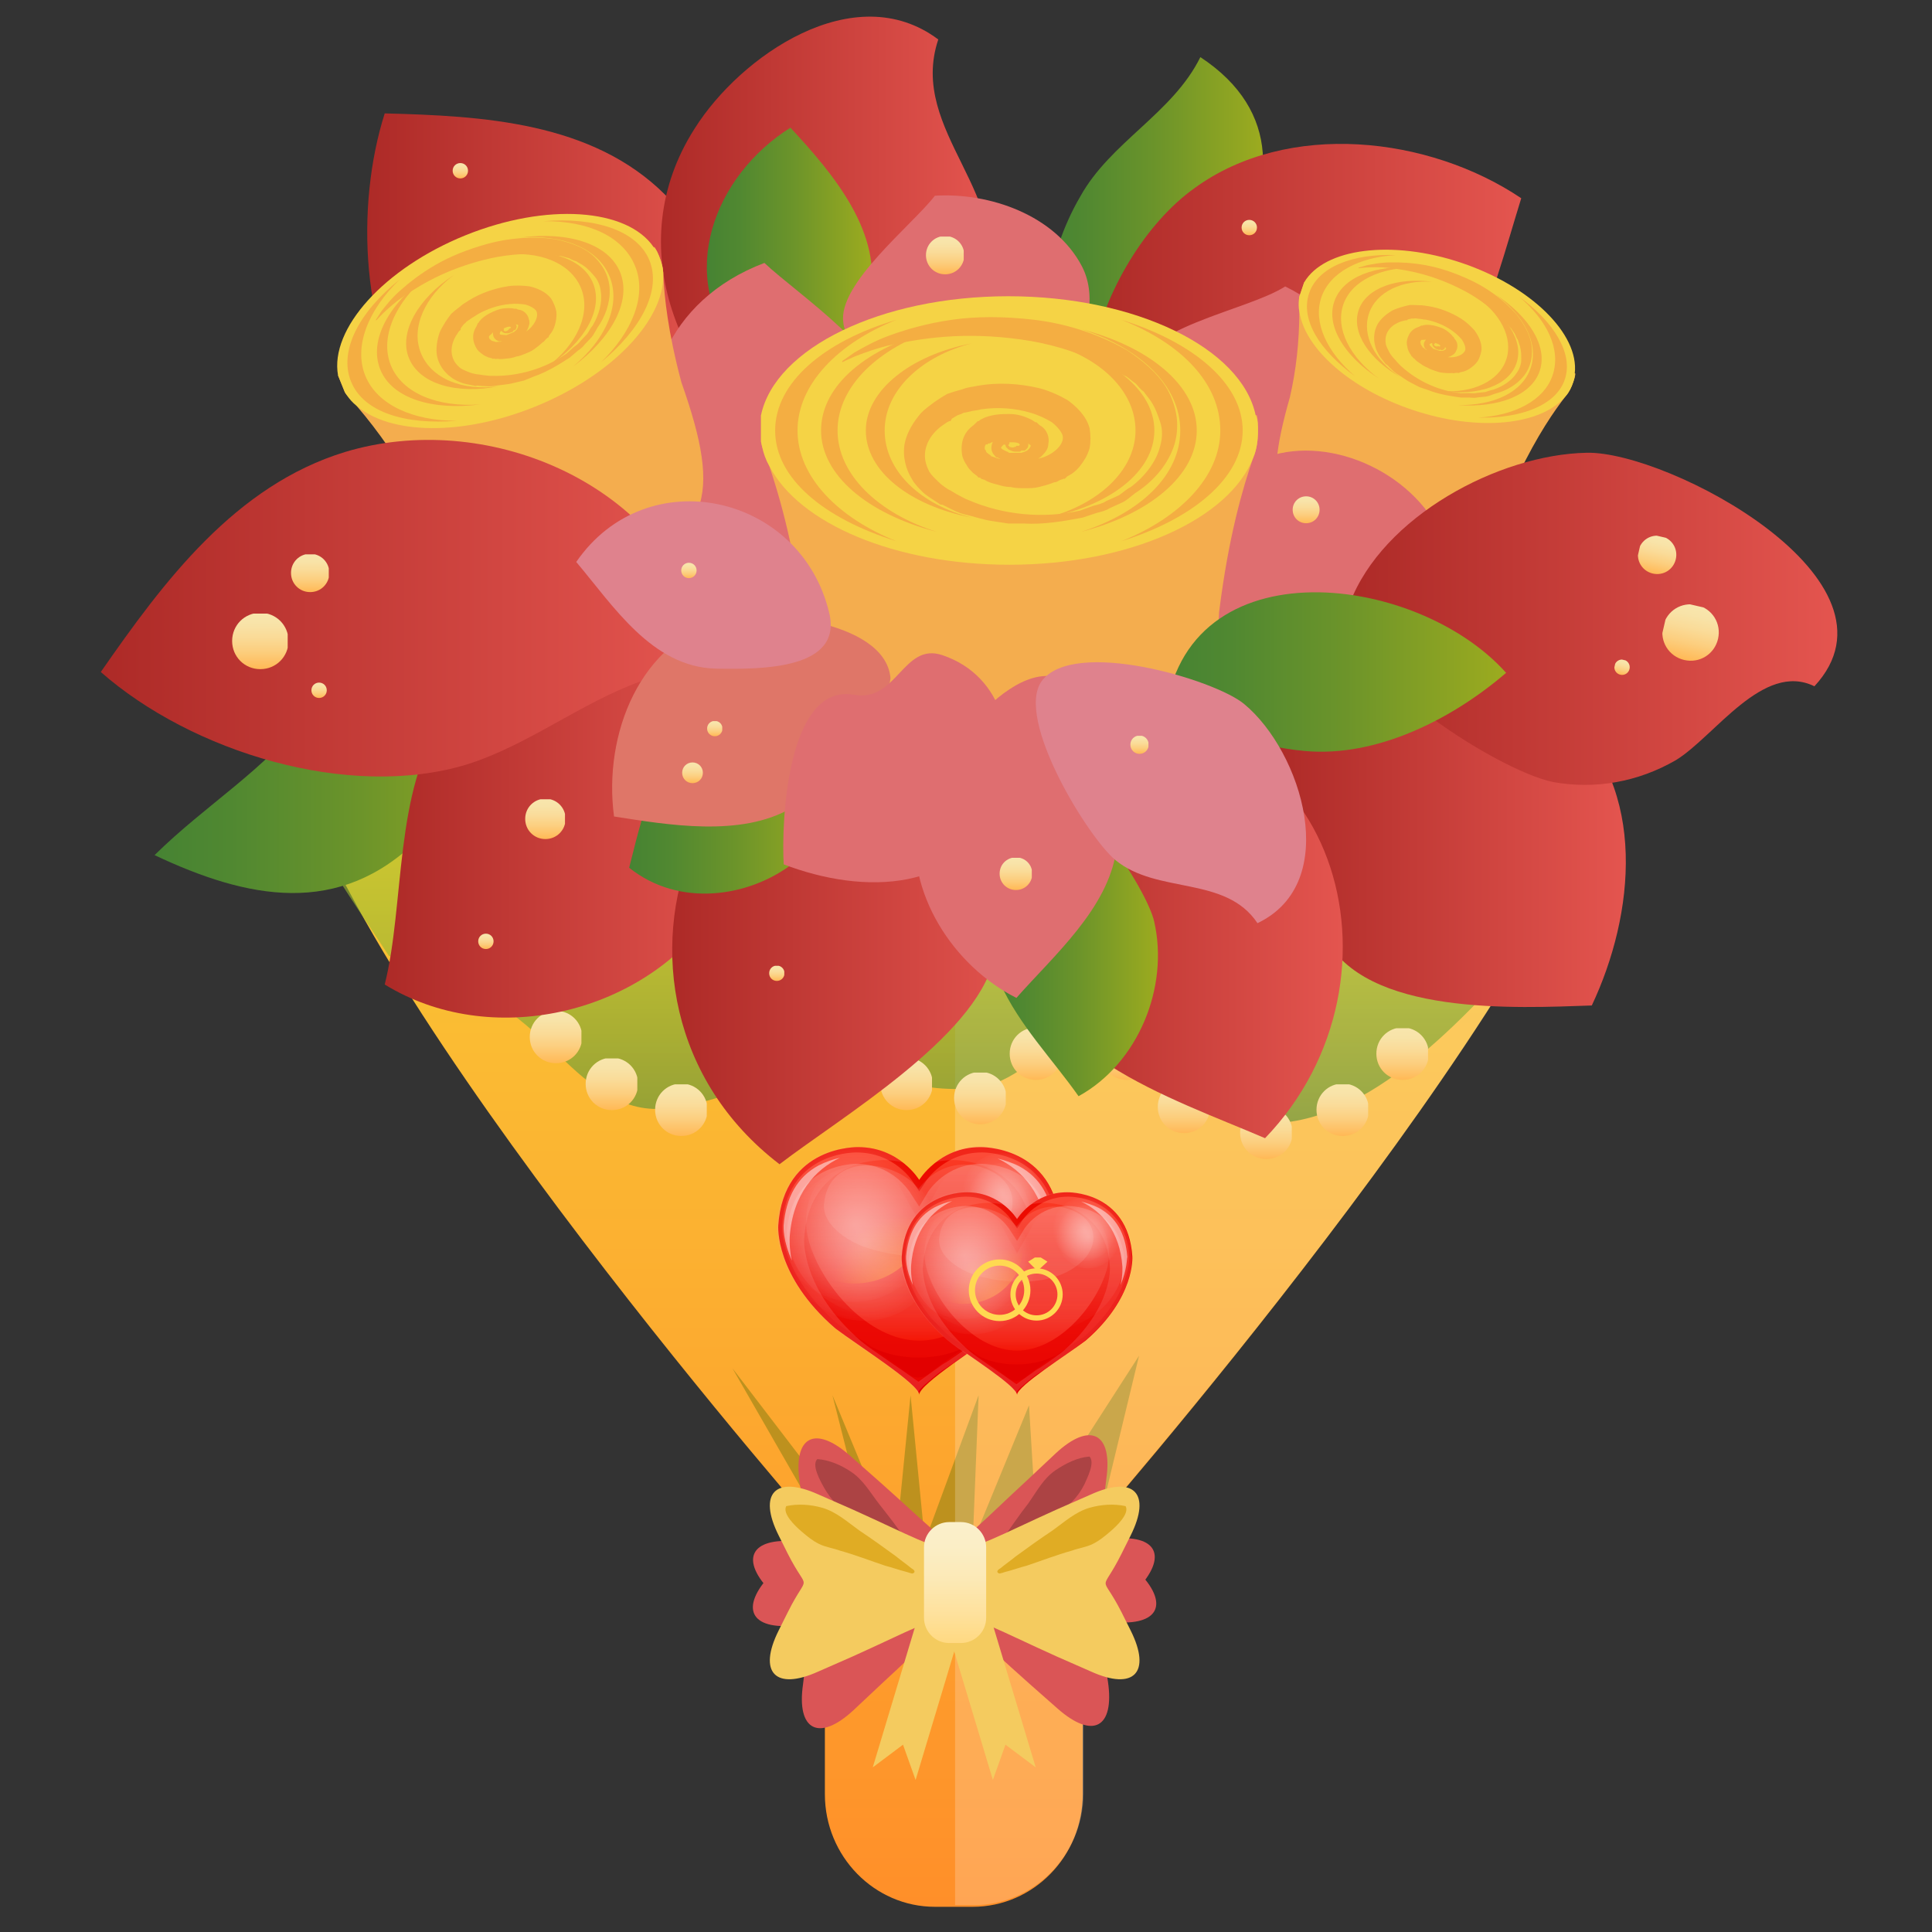 <svg xmlns="http://www.w3.org/2000/svg" xmlns:xlink="http://www.w3.org/1999/xlink" width="230" height="230" viewBox="0 0 230 230"><rect x="0" y="0" width="230" height="230" fill="#333333" stroke="none"/><symbol id="v" viewBox="-3.4 -3.4 6.7 6.7"><linearGradient id="a" gradientUnits="userSpaceOnUse" y1="-3.356" x2="0" y2="3.356"><stop offset="0" stop-color="#FFB956"/><stop offset=".028" stop-color="#FFBB5A"/><stop offset=".31" stop-color="#FCCE7E"/><stop offset=".575" stop-color="#FADB98"/><stop offset=".813" stop-color="#F8E3A8"/><stop offset="1" stop-color="#F8E6AD"/></linearGradient><path fill="url(#a)" d="M3.4 0c0-1.9-1.5-3.4-3.4-3.4S-3.4-1.9-3.4 0-1.9 3.4 0 3.4 3.4 1.9 3.4 0z"/></symbol><symbol id="t" viewBox="-21.1 -22.7 42.3 45.4"><path fill="#F4AD4E" d="M21 12.6c.1-.4.1-.9.1-1.3 0-.8-.1-1.6-.4-2.3-.9-2.6-2.1-6.7-2.9-13.1-.7-15.3-4-19.2-17.8-18.6-13.7-.6-17 3.3-17.7 18.6-.4 4.1-1.3 8.2-2.7 12.4-.2.5-.4 1.1-.6 1.6-.1.4-.2.9-.2 1.4 0 .4 0 .9.1 1.3H21z"/><path fill="#F5D345" d="M21.1 11.3c0-.8-.1-1.6-.4-2.3C18.7 3.8 10.2-.1 0-.1c-9.7 0-17.9 3.5-20.4 8.4-.3.5-.5 1.1-.6 1.6-.1.4-.2.9-.2 1.4 0 .4 0 .9.1 1.3 1.2 5.7 10.2 10.1 21 10.1s19.8-4.4 21-10.1c.2-.4.2-.9.2-1.3z"/><path fill="#F4AE42" d="M-14.2 17.2s.3.2 1 .7c.7.4 1.7 1 3.1 1.5 1.4.5 3.1 1 5.2 1.3 2.1.3 4.4.3 7 0 2.5-.3 5.3-1.1 7.9-2.6 1.2-.8 2.6-1.9 3.4-3.3.4-.7.7-1.6.8-2.4.1-.9 0-1.8-.3-2.6-.6-1.6-1.8-2.9-3.2-3.8-.4-.3-.7-.6-1.1-.8l-1.1-.5c-.3-.2-.7-.3-1.1-.4l-1.2-.4c-1.6-.3-3.3-.6-5-.5H-.1l-1.3.2c-.8.1-1.6.4-2.5.6-.4.1-.8.3-1.2.5l-.6.3c-.1 0-.2 0-.3.1l-.3.2c-.3.2-.8.5-1.1.8-.3.3-.7.7-.9 1.1-.5.8-.8 1.9-.6 3 .2 1 .8 1.9 1.4 2.6.3.3.7.6 1.1.9l.3.2.3.2.5.3.3.1.3.1.7.2c.5.2.9.2 1.3.3 1.7.3 3.5.2 5.2-.2.8-.2 1.7-.6 2.4-1 .7-.5 1.6-1.3 1.9-2.4.1-.6.1-1.2 0-1.7-.2-.7-.5-1.1-.8-1.5-.3-.4-.7-.7-1.1-.9l-.1-.1-.1-.1h-.1l-.3-.1c-.2-.1-.3-.2-.5-.2-.5-.2-.9-.3-1.3-.4-.4-.1-.8-.1-1.2-.1-.4 0-.8 0-1.2.1-.4 0-.8.1-1.1.2-.4.1-.8.2-1.1.4l-.3.1-.1.1h-.1s-.2.1-.1.1l-.4.3c-.2.2-.4.4-.5.6-.2.3-.3.5-.4.8-.1.5-.1 1.1.1 1.6s.5.8.9 1.1l.2.2.1.1h.1l.1.1.4.2c.8.3 1.5.3 2.1.3.7 0 1.3-.2 1.9-.5l.3-.2h.1l.1-.1.1-.1c.1-.1.2-.1.4-.3.3-.3.5-.8.4-1.3 0-.5-.3-.8-.6-1.1-.1-.1-.3-.2-.4-.3h-.1s-.2-.1-.1-.1h-.2l-.4-.2H.2l-.4.1c-.1 0-.2.1-.4.2L-1 9c-.1 0-.1 0-.2.1-.3.3-.4.6-.3 1 .1.4.3.6.5.7l.2.1s.1.1.1 0h.1l.2.1c.2 0 .5.1.7.1.4 0 .7-.2 1-.4.1-.1.3-.4.3-.6 0-.3-.2-.4-.3-.5H1l-.1-.1H.5c-.2 0-.4.1-.6.2l-.2.2c0 .1-.1.2-.1.3 0 .2.1.2.2.3.1 0 .1.1.1.1l.1-.4s-.1-.1-.1-.2c.1 0 .1-.1.1-.1.1 0 .3-.1.4 0 .1 0 .1 0 .2.1h.2c-.1 0 0 0 0 0 .1.1.1.1 0 .2-.2.1-.4.1-.7.1-.1 0-.2 0-.3-.1l-.2-.1h-.1c-.1 0 .1 0 0 0l-.1-.1c-.2-.2-.1-.2 0-.3l.2-.1.2-.1c.1 0 .1-.1.2-.1h1l.3.1c.3.1.5.4.5.5 0 0 0 .1-.1.1l-.2.2-.1.1s.1-.1 0 0l-.1.1c-.4.1-.8.2-1.3.2s-1-.1-1.3-.3l-.4-.2c-.1 0 .1 0 0 0h-.1l-.1-.1c-.1.1-.2-.1-.2-.2v-.2l.1-.1c0-.1 0-.1.1-.2l.4-.3c.1-.1-.1.1-.1 0h.1l.3-.1c.2-.1.5-.1.7-.2.5-.1 1.1-.2 1.7-.1.6 0 1.2.2 1.6.3 1.2.4 1.9 1.3 1.7 1.9-.1.3-.4.7-.9 1.1-.5.3-1.1.6-1.8.8-1.3.4-2.8.5-4.2.3-.3-.1-.7-.1-1-.2l-.5-.1-.2-.1-.3-.1-.5-.3-.1-.2h-.1c-.1 0 .1 0 0 0l-.2-.1c-.3-.2-.6-.4-.8-.6-1-.9-1.4-2.2-.8-3.4.1-.3.4-.6.6-.8.3-.3.5-.5.8-.7l.3-.2.2-.1.5-.3c.4-.2.7-.4 1-.5 3-1.3 6.4-1.6 9.5-.9l1.1.4c.4.1.8.2 1.1.4l1.1.5c.3.2.6.5 1 .7 1.2.9 2.2 2.2 2.5 3.5.2.7.2 1.4 0 2-.2.6-.4 1.2-.8 1.8-.2.3-.4.5-.6.8-.3.2-.5.5-.7.7-.3.2-.5.4-.8.6-.3.1-.7.4-.9.5-2.4 1.3-4.9 2.1-7.2 2.5-2.4.4-4.6.5-6.6.4-2-.1-3.7-.4-5.1-.7-1.4-.3-2.4-.7-3.2-1-.7-.3-1.1-.5-1.1-.5v.1z"/><path d="M-10.6 11.3c0 3.4 3.1 6.3 7.4 7.4-5.2-1-9-4-9-7.4 0-3.5 3.8-6.4 9-7.4-4.4 1.1-7.4 4-7.4 7.4zm22.9 0c0 3.5-3.8 6.4-9 7.4 4.3-1.1 7.4-4 7.4-7.4S7.5 5 3.2 3.9c5.3 1 9.1 3.9 9.1 7.4z" fill="#F4AE42"/><path d="M-14.6 11.3c0 3.7 3.4 7 8.4 8.6-5.8-1.5-9.8-4.7-9.8-8.6 0-3.8 4-7.1 9.8-8.6-5 1.6-8.4 4.9-8.4 8.6zm30.5 0c0 3.8-4 7.1-9.8 8.6 5-1.6 8.4-4.8 8.4-8.6s-3.4-7-8.4-8.6c5.8 1.5 9.8 4.8 9.8 8.6z" fill="#F4AE42"/><path d="M-18 11.3c0 3.9 3.4 7.4 8.4 9.4-6.1-1.8-10.3-5.3-10.3-9.4s4.2-7.5 10.3-9.4c-5 2-8.4 5.5-8.4 9.4zm37.8 0c0 4-4.2 7.5-10.3 9.4 5.1-2 8.4-5.4 8.4-9.4 0-3.9-3.4-7.4-8.4-9.4 6.1 1.9 10.3 5.4 10.3 9.4z" fill="#F4AE42"/></symbol><symbol id="G" viewBox="-18.6 -16.3 37.2 32.6"><linearGradient id="b" gradientUnits="userSpaceOnUse" x1=".053" y1="-16.321" x2=".053" y2="16.229"><stop offset="0" stop-color="#E40000"/><stop offset="1" stop-color="#ED0C00"/></linearGradient><path fill="url(#b)" d="M18.6 5.9C17.9 16.5 8.1 16.2 8.1 16.2c-5.4 0-8-4.3-8-4.3s-2.6 4.3-8 4.3c0 0-9.8.3-10.5-10.3 0 0-.5-6.6 7.5-13.5C-8-9.8.1-14.9.1-16.3c0 1.4 8.1 6.5 11 8.7 8 6.9 7.5 13.5 7.5 13.5z"/><linearGradient id="c" gradientUnits="userSpaceOnUse" x1=".052" y1="-14.809" x2=".052" y2="15.445"><stop offset="0" stop-color="#E90401"/><stop offset=".245" stop-color="#EB0904"/><stop offset=".552" stop-color="#F0190E"/><stop offset=".89" stop-color="#F8321F"/><stop offset="1" stop-color="#FB3C25"/></linearGradient><path fill="url(#c)" d="M.1-14.8C-1-13.7-3.2-12.1-7-9.4c-1.5.9-2.7 1.8-3.6 2.4-7.7 6.6-7.3 12.8-7.3 12.9.6 9.3 8.8 9.6 9.7 9.6h.1c4.9 0 7.3-3.7 7.4-3.9l.8-1.2.8 1.2c.1.2 2.5 3.9 7.4 3.9h.1c.9 0 9.1-.3 9.7-9.6 0-.1.3-6.3-7.3-12.9-1-.6-2.2-1.5-3.6-2.4-3.8-2.7-6.1-4.3-7.1-5.4z"/><linearGradient id="d" gradientUnits="userSpaceOnUse" x1=".047" y1="-9.214" x2=".047" y2="14.244"><stop offset="0" stop-color="#F41707"/><stop offset=".082" stop-color="#F5291B" stop-opacity=".918"/><stop offset=".186" stop-color="#F5392C" stop-opacity=".814"/><stop offset=".315" stop-color="#F64437" stop-opacity=".685"/><stop offset=".496" stop-color="#F64A3E" stop-opacity=".503"/><stop offset="1" stop-color="#F64C40" stop-opacity="0"/></linearGradient><path fill="url(#d)" d="M.1-9.2c-6.6 0-12.8 7.1-14.5 13.1-1.3 4.6 1.1 10.3 6.5 10.4h.1c3.4 0 5-2.8 5.1-2.9l2.8-5 2.8 5c.1.1 1.7 2.8 5.1 2.8 5.4 0 7.8-5.8 6.5-10.4-1.7-5.9-7.8-13-14.4-13z"/><linearGradient id="e" gradientUnits="userSpaceOnUse" x1=".053" y1="-6.776" x2=".053" y2="14.002"><stop offset="0" stop-color="#FFF" stop-opacity="0"/><stop offset="1" stop-color="#FFF"/></linearGradient><path opacity=".2" fill="url(#e)" d="M-17.3 4.9c.6 8.8 8.3 9.1 9.1 9.1h.1c4.6 0 6.8-3.5 6.9-3.6l1.3-2 1.2 2c.1.1 2.3 3.6 6.9 3.6h.1c.9 0 8.5-.3 9.1-9.1 0 0-.4-11.7-17.5-11.7-17 0-17.2 11.7-17.2 11.7z"/><path opacity=".1" fill="#FFF" d="M-12.4 8.7c.6 7 9.5 5.9 12.4 2 2.4 3.3 6.4 4.1 9.8 2.2 3.1-1.7 3.3-5.1 1-7.5C6.6 1-1.7 1.3-6.8 3c-1.9.6-5.8 2.7-5.6 5.7.5 5 0 0 0 0z"/><path fill="#E20000" d="M5.7-10.4c-1.9-1.3-3.4-2.4-4.4-3.2-.8-.6-1.9-.6-2.6 0-1 .8-2.5 1.9-4.4 3.2-.8.6-.8.5.1.1 3.3-1.5 7.9-1.5 11.2 0 .9.4.9.4.1-.1z"/><linearGradient id="f" gradientUnits="userSpaceOnUse" x1=".054" y1="-16.321" x2=".054" y2="16.228"><stop offset="0" stop-color="#FBA3A1"/><stop offset="1" stop-color="#FF8B7F"/></linearGradient><path opacity=".2" fill="url(#f)" d="M11-7.6c-2.2-1.7-4.5-3.2-6.8-4.8-.1-.1-.2-.1-.3-.2l-.9-.6c-.8-.6-1.5-1.2-2.2-1.8-.3-.3-.9-.8-.9-1.2 0 .5-.6 1-.9 1.2-.9.9-2 1.7-3.1 2.5-2.3 1.7-4.8 3.2-7 5-8 7-7.5 13.5-7.5 13.5C-17.7 16.5-8 16.2-8 16.2h.7c.7 0 1.3-.2 1.9-.3 1.4-.4 2.5-1 3.3-1.7-.7.2-1.6.3-2.5.3 0 0-1.1 0-2.5-.3-1-.2-2.1-.6-3.2-1.3-2.3-1.4-4.4-4-4.7-8.7 0 0-.5-6.6 7.5-13.5 1.6-1.3 4.9-3.4 7.5-5.3.8.6 1.7 1.2 2.5 1.8.4.3.8.6 1.2.8 1.5 1 2.9 2 3.8 2.7 8 7 7.5 13.5 7.5 13.5-.6 10.5-10.4 10.3-10.4 10.3-.9 0-1.7-.1-2.5-.3 1.3 1 3.3 2.1 5.9 2.1 0 0 9.8.3 10.5-10.3.1-.1.6-6.7-7.5-13.6z"/><path opacity=".5" fill="#FFF" d="M16.7 1.3c.4 1.7.3 2.9.3 3-.4 5.7-3.4 8.9-6.6 10.4.8-.2 1.8-.5 2.8-1 2.8-1.5 4.3-4.1 4.6-7.9-.1-.1 0-1.9-1.1-4.5zm-33.3 0c-1.2 2.6-1.1 4.4-1.1 4.6.3 3.7 1.8 6.4 4.6 7.9 1 .5 1.9.8 2.8 1-3.2-1.5-6.2-4.7-6.6-10.4 0-.2-.1-1.4.3-3.1z"/><g opacity=".8"><radialGradient id="g" cx="-22154.602" cy="22753.951" r="34.488" gradientTransform="matrix(.272 0 0 .261 6024.322 -5940.575)" gradientUnits="userSpaceOnUse"><stop offset="0" stop-color="#FF9143"/><stop offset=".318" stop-color="#FF8D30" stop-opacity=".682"/><stop offset=".708" stop-color="#FF8A1F" stop-opacity=".292"/><stop offset="1" stop-color="#FF8919" stop-opacity="0"/></radialGradient><path fill="url(#g)" d="M1 7.3c0-5-4.2-9-9.4-9s-9.4 4-9.4 9 4.2 9 9.4 9 9.4-4 9.4-9z"/><radialGradient id="h" cx="-8.376" cy="6.11" r="10.212" gradientTransform="matrix(1 0 0 1.083 0 -.509)" gradientUnits="userSpaceOnUse"><stop offset="0" stop-color="#FFF" stop-opacity=".7"/><stop offset=".061" stop-color="#FFF" stop-opacity=".657"/><stop offset="1" stop-color="#FFF" stop-opacity="0"/></radialGradient><path opacity=".5" fill="url(#h)" d="M1.8 6.1C1.8.5-2.7-4.1-8.4-4.1-14-4.1-18.6.5-18.6 6.1S-14 16.3-8.4 16.3c5.7 0 10.2-4.5 10.2-10.2z"/><radialGradient id="i" cx="-7.083" cy="3.612" r="10.212" gradientTransform="matrix(1 0 0 1.083 0 -.3)" gradientUnits="userSpaceOnUse"><stop offset="0" stop-color="#FFF" stop-opacity=".7"/><stop offset=".061" stop-color="#FFF" stop-opacity=".657"/><stop offset="1" stop-color="#FFF" stop-opacity="0"/></radialGradient><path opacity=".6" fill="url(#i)" d="M3.1 3.6C3.1-2-1.4-6.6-7.1-6.6S-17.3-2-17.3 3.6s4.6 10.2 10.2 10.2S3.1 9.3 3.1 3.6z"/><radialGradient id="j" cx="-22083.838" cy="22766.307" r="18.389" gradientTransform="matrix(.272 0 0 .261 6024.322 -5940.575)" gradientUnits="userSpaceOnUse"><stop offset="0" stop-color="#FF9143"/><stop offset=".318" stop-color="#FF8D30" stop-opacity=".682"/><stop offset=".708" stop-color="#FF8A1F" stop-opacity=".292"/><stop offset="1" stop-color="#FF8919" stop-opacity="0"/></radialGradient><path fill="url(#j)" d="M15.9 10.5c0-2.7-2.2-4.8-5-4.8s-5 2.2-5 4.8c0 2.7 2.2 4.8 5 4.8s5-2.1 5-4.8z"/><radialGradient id="k" cx="10.893" cy="10.335" r="5.111" gradientTransform="matrix(1 0 0 1.083 0 -.86)" gradientUnits="userSpaceOnUse"><stop offset="0" stop-color="#FFF" stop-opacity=".7"/><stop offset=".061" stop-color="#FFF" stop-opacity=".657"/><stop offset="1" stop-color="#FFF" stop-opacity="0"/></radialGradient><path opacity=".5" fill="url(#k)" d="M16 10.3c0-2.8-2.3-5.1-5.1-5.1s-5.1 2.3-5.1 5.1 2.3 5.1 5.1 5.1 5.1-2.2 5.1-5.1z"/><radialGradient id="l" cx="11.539" cy="9.085" r="5.11" gradientTransform="matrix(1 0 0 1.083 0 -.756)" gradientUnits="userSpaceOnUse"><stop offset="0" stop-color="#FFF" stop-opacity=".7"/><stop offset=".061" stop-color="#FFF" stop-opacity=".657"/><stop offset="1" stop-color="#FFF" stop-opacity="0"/></radialGradient><path opacity=".6" fill="url(#l)" d="M16.6 9.1c0-2.8-2.3-5.1-5.1-5.1S6.4 6.3 6.4 9.1s2.3 5.1 5.1 5.1c2.9 0 5.1-2.3 5.1-5.1z"/></g></symbol><linearGradient id="m" gradientUnits="userSpaceOnUse" x1="113.627" y1="227" x2="113.627" y2="63.353"><stop offset="0" stop-color="#FF8F29"/><stop offset="1" stop-color="#F8D539"/></linearGradient><path fill="url(#m)" d="M98.2 213.6v-30.5S42.3 119.5 34.8 90c-3.6-14.3 11.8-26.7 26.3-26.7H166c14.5 0 29.9 12.4 26.3 26.7-7.5 29.4-63.4 93.1-63.4 93.1v30.5c0 7.4-5.9 13.4-13.1 13.4h-4.5c-7.2 0-13.1-6-13.1-13.4z"/><path fill="#BD911E" d="M130 184.6l-29.7 1.1-13.1-22.8 16.6 21.7-4.7-18.5 7.5 18.1 1.8-18.1 1.7 17.4 6.4-17.4-.7 17.5 6.7-16.3.8 13.2 12.3-19.1"/><path opacity=".2" fill="#FFF" d="M192.4 89.9c-7.5 29.4-63.4 93-63.4 93v30.5c0 7.4-5.9 13.4-13.1 13.4h-2.2V63.2h52.5c14.4 0 29.8 12.4 26.2 26.7z"/><linearGradient id="n" gradientUnits="userSpaceOnUse" x1="43.684" y1="39.943" x2="87.603" y2="39.943"><stop offset="0" stop-color="#AD2A27"/><stop offset="1" stop-color="#E4554F"/></linearGradient><path fill="url(#n)" d="M45.8 13.5c11.6.3 24.7 1 33.4 9.7 10.2 10.1 11.4 28.5 2 39.5-3.6 4.2-4.3 5.1-8.2 1.9-6.9-5.8-17.5-7.6-23-14.9-7.1-9.5-7.7-25.2-4.2-36.2z"/><linearGradient id="o" gradientUnits="userSpaceOnUse" x1="113.52" y1="133.701" x2="113.52" y2="58.944"><stop offset="0" stop-color="#4F8F39"/><stop offset=".143" stop-color="#74A634"/><stop offset=".294" stop-color="#94B930"/><stop offset=".452" stop-color="#ADC82D"/><stop offset=".617" stop-color="#BED32B"/><stop offset=".793" stop-color="#C9D929"/><stop offset="1" stop-color="#CCDB29"/></linearGradient><path opacity=".6" fill="url(#o)" d="M194.3 85.6c-2.3 8.6-8.8 20.2-17 32.2-8.2 8.7-21.5 20.9-34.4 13.8-4.3-2.4-8.6-8.2-14-7.8-4.7.4-7.4 4.8-12.1 5.6-7.1 1.2-13.9-2.5-21.2-1.5-5.7.8-11.1 3.8-16.9 4.1-5.3.3-9.3-3.6-12.7-6.9-6.3-6.1-11.2-9-19.7-11.3-6-9.2-16-22.6-14.8-34.1C32.8 67.3 47 59 59 59h108.1c15.1-.1 30.9 12.3 27.2 26.6-2.3 8.6 3.7-14.3 0 0z"/><linearGradient id="p" gradientUnits="userSpaceOnUse" x1="78.607" y1="29.312" x2="117.786" y2="29.312"><stop offset="0" stop-color="#AD2A27"/><stop offset="1" stop-color="#E4554F"/></linearGradient><path fill="url(#p)" d="M111.7 4.7c-3.7 11 9.5 18.7 5.3 29.9-2.5 6.5-7.7 11.8-12.3 16.9-4.8 5.2-4.7 7-11.1 2.8-12.9-8.5-19.8-25.1-10.9-39 5.4-8.6 19-18.1 29-10.6z"/><linearGradient id="q" gradientUnits="userSpaceOnUse" x1="123.81" y1="26.952" x2="150.346" y2="26.952"><stop offset="0" stop-color="#468333"/><stop offset=".194" stop-color="#508831"/><stop offset=".528" stop-color="#6C942A"/><stop offset=".959" stop-color="#98A920"/><stop offset="1" stop-color="#9DAB1F"/></linearGradient><path fill="url(#q)" d="M142.9 6.8c19.6 12.9-3.9 37.8-18.9 40.3-.5-7.9.5-16.7 4.6-23.7 3.6-6.5 11-9.9 14.3-16.6z"/><linearGradient id="r" gradientUnits="userSpaceOnUse" x1="84.123" y1="31.651" x2="103.749" y2="31.651"><stop offset="0" stop-color="#468333"/><stop offset=".194" stop-color="#508831"/><stop offset=".528" stop-color="#6C942A"/><stop offset=".959" stop-color="#98A920"/><stop offset="1" stop-color="#9DAB1F"/></linearGradient><path fill="url(#r)" d="M94.1 15.2c5 5.4 11.2 12.6 9.4 20.5-.4 2-.8 10.7-1.7 11.4-3.7 3.1-11.5-2.6-13.9-5.3-7.5-8.9-2.9-20.9 6.2-26.6z"/><linearGradient id="s" gradientUnits="userSpaceOnUse" x1="129.389" y1="39.992" x2="181.072" y2="39.992"><stop offset="0" stop-color="#AD2A27"/><stop offset="1" stop-color="#E4554F"/></linearGradient><path fill="url(#s)" d="M181.1 23.6c-3.5 11.3-7.5 28.5-20.1 33.1-5.2 1.9-10.8 0-15.7 2.1-2.2 1-4.8 4.9-6.7 4-16.5-7.8-7.9-32.2 3.6-40.4 11.1-8.1 27.9-6.2 38.9 1.2z"/><path fill="#DF6E70" d="M91 31.3c3.9 3.7 15.5 11.3 14.7 17.2-.4 3.1-2.1 17.5-3.8 18.1C77.2 74.9 67.3 40.3 91 31.3z"/><path fill="#DF6E70" d="M111.3 23.3c6.5-.4 14.3 2.3 17.5 8.4 3.9 7.5-5.5 20.1-14 19.3-3.5-.3-14.2-8.9-14.4-12.6-.7-4.6 8.2-11.6 10.9-15.1zM153 34.1c21.4 10.5 3.4 42.1-16.6 28.8-1.4-.9-1.8-16-1.6-17.9.7-6.1 13.5-7.9 18.2-10.9z"/><use xlink:href="#t" width="42.3" height="45.4" x="-21.1" y="-22.7" transform="matrix(.767 .258 .258 -.767 168.189 48.722)" overflow="visible"/><path fill="#DF6E70" d="M170.2 79c-3.9.2-18.3 4.8-19.6 1.2-2-5.6-9.3-10.3-8.1-15.8 5.4-22.1 40.5-6.6 27.7 14.6z"/><path fill="#DF6E70" d="M168.8 92.7c-5.3 6-13.9 7.8-21.2 4.5-11.5-5.1-8.6-16.5-7.6-26.6.6-5.8 18.8-.9 21.4.7 6.4 3.8 5 14.9 7.4 21.4z"/><use xlink:href="#t" width="42.3" height="45.4" x="-21.1" y="-22.7" transform="matrix(1.402 0 0 -1.402 120.179 67.092)" overflow="visible"/><use xlink:href="#t" width="42.3" height="45.4" x="-21.1" y="-22.7" transform="matrix(.895 -.363 -.363 -.895 63.7 48.308)" overflow="visible"/><linearGradient id="u" gradientUnits="userSpaceOnUse" x1="18.439" y1="87.971" x2="64.714" y2="87.971"><stop offset="0" stop-color="#468333"/><stop offset=".194" stop-color="#508831"/><stop offset=".528" stop-color="#6C942A"/><stop offset=".959" stop-color="#98A920"/><stop offset="1" stop-color="#9DAB1F"/></linearGradient><path fill="url(#u)" d="M18.4 101.8c6.2-6.1 13-10 18.4-17 6.4-8 16.8-16.8 27.9-14.9-5.8 9.8-6.3 21.5-14.8 29.9-9.5 9.5-20.5 7.2-31.5 2z"/><use xlink:href="#v" width="6.7" height="6.7" x="-3.4" y="-3.4" transform="matrix(.918 0 0 -.918 51.719 113.45)" overflow="visible"/><use xlink:href="#v" width="6.7" height="6.7" x="-3.4" y="-3.4" transform="matrix(.918 0 0 -.918 60.023 117.29)" overflow="visible"/><use xlink:href="#v" width="6.7" height="6.7" x="-3.4" y="-3.4" transform="matrix(.918 0 0 -.918 66.188 123.453)" overflow="visible"/><use xlink:href="#v" width="6.7" height="6.7" x="-3.4" y="-3.4" transform="matrix(.918 0 0 -.918 72.842 129.034)" overflow="visible"/><use xlink:href="#v" width="6.7" height="6.7" x="-3.4" y="-3.4" transform="matrix(.918 0 0 -.918 81.11 132.116)" overflow="visible"/><use xlink:href="#v" width="6.7" height="6.7" x="-3.4" y="-3.4" transform="matrix(.918 0 0 -.918 89.4 129.034)" overflow="visible"/><use xlink:href="#v" width="6.7" height="6.7" x="-3.4" y="-3.4" transform="matrix(.918 0 0 -.918 107.924 129.034)" overflow="visible"/><use xlink:href="#v" width="6.7" height="6.7" x="-3.4" y="-3.4" transform="matrix(.918 0 0 -.918 116.704 130.722)" overflow="visible"/><use xlink:href="#v" width="6.7" height="6.7" x="-3.4" y="-3.4" transform="matrix(.918 0 0 -.918 123.322 125.441)" overflow="visible"/><use xlink:href="#v" width="6.7" height="6.7" x="-3.4" y="-3.4" transform="matrix(.918 0 0 -.918 134.158 125.441)" overflow="visible"/><use xlink:href="#v" width="6.7" height="6.7" x="-3.4" y="-3.4" transform="matrix(.918 0 0 -.918 140.953 131.777)" overflow="visible"/><use xlink:href="#v" width="6.7" height="6.7" x="-3.4" y="-3.4" transform="matrix(.918 0 0 -.918 150.754 134.86)" overflow="visible"/><use xlink:href="#v" width="6.7" height="6.7" x="-3.4" y="-3.4" transform="matrix(.918 0 0 -.918 159.846 132.116)" overflow="visible"/><use xlink:href="#v" width="6.7" height="6.7" x="-3.4" y="-3.4" transform="matrix(.918 0 0 -.918 166.974 125.441)" overflow="visible"/><linearGradient id="w" gradientUnits="userSpaceOnUse" x1="45.757" y1="96.278" x2="89.857" y2="96.278"><stop offset="0" stop-color="#AD2A27"/><stop offset="1" stop-color="#E4554F"/></linearGradient><path fill="url(#w)" d="M45.8 117.2c2.4-9.5 1.1-23.3 7-31.5 4.3-5.9 29-20.7 36.4-11.3 1.4 1.8 0 13.3.1 15.3.2 6.8-.4 13.5-4.6 19.2-8.5 12-26.4 16-38.9 8.3z"/><linearGradient id="x" gradientUnits="userSpaceOnUse" x1="12" y1="72.392" x2="84.145" y2="72.392"><stop offset="0" stop-color="#AD2A27"/><stop offset="1" stop-color="#E4554F"/></linearGradient><path fill="url(#x)" d="M12 80c7.5-10.8 16-22.2 29.1-26.2 16.6-5 37.1 3.4 42.5 20.6 2 6.3-1.8 4.7-7.3 6.7-7.2 2.6-13.4 7.6-20.7 9.9-14.1 4.3-32.8-1.5-43.6-11z"/><linearGradient id="y" gradientUnits="userSpaceOnUse" x1="151.529" y1="99.549" x2="193.518" y2="99.549"><stop offset="0" stop-color="#AD2A27"/><stop offset="1" stop-color="#E4554F"/></linearGradient><path fill="url(#y)" d="M189.5 119.7c-8.9.3-27 1.3-31.8-8.2-2.8-5.5-9.3-22.3-4.4-26.2 9.2-7.5 24-8.4 33.1-.2 9.8 8.8 8.2 23.8 3.1 34.6z"/><linearGradient id="z" gradientUnits="userSpaceOnUse" x1="160.492" y1="73.642" x2="218.747" y2="73.642"><stop offset="0" stop-color="#AD2A27"/><stop offset="1" stop-color="#E4554F"/></linearGradient><path fill="url(#z)" d="M216 81.7c-6.1-3-11.9 6-16.5 8.8-4.5 2.6-9.6 3.5-14.6 2.6-6.9-1.4-26.8-14.3-24.2-21.3 3.9-10.3 17.7-17.7 28.2-17.9 9.7-.2 38.8 15.2 27.1 27.8z"/><linearGradient id="A" gradientUnits="userSpaceOnUse" x1="119.659" y1="110.542" x2="159.848" y2="110.542"><stop offset="0" stop-color="#AD2A27"/><stop offset="1" stop-color="#E4554F"/></linearGradient><path fill="url(#A)" d="M150.6 135.5c-11.4-4.9-28.1-10.1-29.6-24.3-.8-6.1-.7-12.3-1.3-18.5-.6-6 4.1-6.1 9.9-6.8 29.5-3.5 39.3 30.6 21 49.6z"/><linearGradient id="B" gradientUnits="userSpaceOnUse" x1="79.986" y1="111.036" x2="122.799" y2="111.036"><stop offset="0" stop-color="#AD2A27"/><stop offset="1" stop-color="#E4554F"/></linearGradient><path fill="url(#B)" d="M92.8 138.6c-26-19.9-9.5-63.5 24.2-53.7 7.7 2.2 6.1 3.2 4.6 10.5-1.3 6.2-1.8 12.7-3.3 18.9-2.3 9.3-18.2 18.7-25.5 24.3z"/><linearGradient id="C" gradientUnits="userSpaceOnUse" x1="74.853" y1="96.279" x2="99.057" y2="96.279"><stop offset="0" stop-color="#468333"/><stop offset=".194" stop-color="#508831"/><stop offset=".528" stop-color="#6C942A"/><stop offset=".959" stop-color="#98A920"/><stop offset="1" stop-color="#9DAB1F"/></linearGradient><path fill="url(#C)" d="M74.9 103.3c1.3-4.8 3-14.9 9.6-15.1 3.3-.1 8.2-3.5 10.6-1.3 12.8 11.1-8.2 26-20.2 16.4z"/><linearGradient id="D" gradientUnits="userSpaceOnUse" x1="117.984" y1="112.065" x2="137.871" y2="112.065"><stop offset="0" stop-color="#468333"/><stop offset=".194" stop-color="#508831"/><stop offset=".528" stop-color="#6C942A"/><stop offset=".959" stop-color="#98A920"/><stop offset="1" stop-color="#9DAB1F"/></linearGradient><path fill="url(#D)" d="M128.4 130.5c-3.1-4.4-7.1-8.5-9.3-13.4-1.7-3.8-2.4-21.6 3.3-23.4 5.4-1.7 14.2 12.3 15 16 1.8 7.8-1.9 16.9-9 20.8z"/><path fill="#DF7668" d="M73.1 97.2c-1.3-9.7 3-21 13.3-23.6 4.1-1 18.8.1 19.6 7 .3 2.7-10.3 14.7-11.8 15.6-6 3.5-14.7 2-21.1 1z"/><path fill="#DF6E70" d="M93.3 102.9c-.3-5 .4-21.5 8.3-20.2 5.2 1 5.9-6.3 10.6-4.7 7.4 2.5 9.1 10.7 6.7 17.3-4.1 11.2-16.2 11.2-25.6 7.6z"/><linearGradient id="E" gradientUnits="userSpaceOnUse" x1="138.614" y1="79.978" x2="179.276" y2="79.978"><stop offset="0" stop-color="#468333"/><stop offset=".194" stop-color="#508831"/><stop offset=".528" stop-color="#6C942A"/><stop offset=".959" stop-color="#98A920"/><stop offset="1" stop-color="#9DAB1F"/></linearGradient><path fill="url(#E)" d="M179.3 80.1c-6.4 5.5-15.4 10.1-24 9.3-5.7-.5-10.9-2.8-16.7-3 1.4-21.7 29.8-18.5 40.7-6.3z"/><path fill="#DF6E70" d="M121 118.8c-7.5-3.8-13.2-12.5-11.9-21.2.8-4.8 10.4-19.5 17.3-16.8 4.1 1.6 7.1 16.8 6.5 20.4-1 7-7.5 12.6-11.9 17.6z"/><path fill="#DF828D" d="M149.7 109.9c-3.8-5.7-11.9-3.4-16.9-7.5-3.2-2.6-12-16.8-8.8-21.3 3.8-5.2 20.6-.2 24.1 2.7 6.9 5.7 11.7 21.3 1.6 26.1zM68.6 66.9c8.4-12.2 26.7-8.1 30.1 6 1.7 6.8-8 6.8-13.5 6.7-7.6-.2-12.2-7.5-16.6-12.7z"/><path fill="#DA5556" d="M125.9 203.4l-3.4-3c-11.5-10.2-7.9-9.1-23.2-7.4l-4.5.5c-5.5.6-6.8-2.1-3-6.1l1.7-1.8c3.9-4 3-1.1 2.1-6.6l-.4-2.5c-.8-5.5 1.8-6.9 6-3.2l3.4 3c11.5 10.2 7.9 9.1 23.2 7.4l4.5-.5c5.5-.6 6.8 2.1 3 6.1l-1.7 1.8c-3.9 4-3 1.1-2.1 6.6l.4 2.5c.8 5.5-1.8 6.9-6 3.2z"/><path fill="#AC4344" d="M97.3 173.7c1.4.1 2.8.7 4 1.5 1.5 1 2.3 2.5 3.4 3.9s2.2 2.8 3.2 4.3c.4.6.9 1.2 1.3 1.9.1.2.4.6 0 .6-.2 0-.7-.4-.8-.5-.7-.5-1.4-.9-2.1-1.4-1.6-1.1-3.1-2.3-4.6-3.4-.7-.5-1.5-.9-2.1-1.5-.6-.6-1.1-1.3-1.5-2-.5-.9-1.5-2.7-.8-3.4z"/><path fill="#DA5556" d="M101.6 203.6l3.3-3.1c11.3-10.4 7.8-9.2 23.1-7.8l4.5.4c5.5.5 6.8-2.2 2.9-6.1l-1.8-1.8c-3.9-3.9-3-1.1-2.2-6.6l.3-2.5c.8-5.5-1.9-6.9-6-3.1l-3.3 3.1c-11.3 10.4-7.8 9.2-23.1 7.8l-4.5-.4c-5.5-.5-6.8 2.2-2.9 6.1l1.8 1.8c3.9 3.9 3 1.1 2.2 6.6l-.3 2.5c-.8 5.5 1.9 6.9 6 3.1z"/><path fill="#AC4344" d="M129.7 173.4c-1.4.1-2.8.8-4 1.6-1.5 1-2.3 2.6-3.3 4-1.1 1.4-2.1 2.9-3.1 4.3-.4.6-.9 1.3-1.3 1.9-.1.2-.4.6 0 .6.2 0 .7-.4.8-.5l2.1-1.5c1.6-1.1 3-2.3 4.6-3.5.7-.5 1.4-.9 2.1-1.5.6-.6 1.1-1.3 1.5-2.1.3-.7 1.3-2.6.6-3.3z"/><path fill="#F4CB5F" d="M129.9 199l-4.1-1.8c-14-6.3-10.3-6.3-24.3 0l-4.1 1.8c-5.1 2.3-7.2.1-4.7-4.9l1.1-2.2c2.5-5 2.5-2 0-6.9l-1.1-2.2c-2.5-5-.4-7.2 4.7-4.9l4.1 1.8c14 6.3 10.3 6.3 24.3 0l4.1-1.8c5.1-2.3 7.2-.1 4.7 4.9l-1.1 2.2c-2.5 5-2.5 2 0 6.9l1.1 2.2c2.5 5 .4 7.2-4.7 4.9z"/><path fill="#E0AC24" d="M134 179.3c-1.4-.3-2.9-.2-4.3.2-1.7.5-3 1.7-4.4 2.7-1.5 1-2.9 2-4.4 3.1-.6.5-1.2.9-1.8 1.4-.2.1-.6.4-.2.6.1.1.8-.2.9-.2.8-.2 1.6-.5 2.4-.7 1.8-.6 3.6-1.3 5.4-1.8.8-.3 1.7-.4 2.5-.8s1.4-.9 2.1-1.5c.7-.6 2.3-2.1 1.8-3zm-40.4 0c1.4-.3 2.9-.2 4.3.2 1.7.5 3 1.7 4.4 2.7 1.5 1 2.9 2 4.4 3.1.6.5 1.2.9 1.8 1.4.2.1.6.4.2.6-.1.1-.8-.2-.9-.2-.8-.2-1.6-.5-2.4-.7-1.8-.6-3.6-1.3-5.4-1.8-.8-.3-1.7-.4-2.5-.8s-1.4-.9-2.1-1.5c-.7-.6-2.3-2.1-1.8-3z"/><path fill="#F4CB5F" d="M109 211.9l-1.5-4.2-3.6 2.7 6.8-22.6 5.1 1.5"/><path fill="#F4CB5F" d="M118.2 211.9l1.5-4.2 3.6 2.7-6.8-22.6-5.1 1.5"/><linearGradient id="F" gradientUnits="userSpaceOnUse" x1="113.627" y1="195.674" x2="113.627" y2="181.14"><stop offset="0" stop-color="#FFD981"/><stop offset=".24" stop-color="#FEE19C"/><stop offset=".531" stop-color="#FCE9B6"/><stop offset=".793" stop-color="#FBEEC6"/><stop offset="1" stop-color="#FBF0CB"/></linearGradient><path fill="url(#F)" d="M117.4 192.6c0 1.7-1.4 3-3 3H113c-1.7 0-3-1.4-3-3v-8.4c0-1.7 1.4-3 3-3h1.4c1.7 0 3 1.4 3 3v8.4z"/><use xlink:href="#G" width="37.2" height="32.6" x="-18.6" y="-16.3" transform="matrix(.907 0 0 -.907 109.34 151.256)" overflow="visible"/><use xlink:href="#G" width="37.2" height="32.6" x="-18.6" y="-16.3" transform="matrix(.742 0 0 -.742 121.002 153.96)" overflow="visible"/><use xlink:href="#v" width="6.7" height="6.7" x="-3.4" y="-3.4" transform="matrix(.671 0 0 -.671 36.925 68.207)" overflow="visible"/><use xlink:href="#v" width="6.7" height="6.7" x="-3.4" y="-3.4" transform="matrix(.671 0 0 -.671 112.514 30.377)" overflow="visible"/><use xlink:href="#v" width="6.7" height="6.7" x="-3.4" y="-3.4" transform="matrix(.987 0 0 -.987 30.991 76.305)" overflow="visible"/><use xlink:href="#v" width="6.7" height="6.7" x="-3.4" y="-3.4" transform="matrix(.572 0 0 -.572 120.946 104.01)" overflow="visible"/><use xlink:href="#v" width="6.7" height="6.7" x="-3.4" y="-3.4" transform="matrix(.321 0 0 -.321 135.66 88.653)" overflow="visible"/><use xlink:href="#v" width="6.7" height="6.7" x="-3.4" y="-3.4" transform="matrix(.269 0 0 -.269 37.987 82.177)" overflow="visible"/><use xlink:href="#v" width="6.7" height="6.7" x="-3.4" y="-3.4" transform="matrix(.269 0 0 -.269 57.844 112.065)" overflow="visible"/><use xlink:href="#v" width="6.7" height="6.7" x="-3.4" y="-3.4" transform="matrix(.707 0 0 -.707 64.927 97.485)" overflow="visible"/><use xlink:href="#v" width="6.7" height="6.7" x="-3.4" y="-3.4" transform="matrix(.471 0 0 -.471 155.491 60.688)" overflow="visible"/><use xlink:href="#v" width="6.7" height="6.7" x="-3.4" y="-3.4" transform="matrix(.269 0 0 -.269 92.48 115.862)" overflow="visible"/><use xlink:href="#v" width="6.7" height="6.7" x="-3.4" y="-3.4" transform="matrix(.269 0 0 -.269 85.095 86.734)" overflow="visible"/><use xlink:href="#v" width="6.7" height="6.7" x="-3.4" y="-3.4" transform="matrix(.269 0 0 -.269 54.802 20.327)" overflow="visible"/><use xlink:href="#v" width="6.7" height="6.7" x="-3.4" y="-3.4" transform="matrix(.269 0 0 -.269 148.724 27.092)" overflow="visible"/><use xlink:href="#v" width="6.7" height="6.7" x="-3.4" y="-3.4" transform="matrix(.363 0 0 -.363 82.442 92)" overflow="visible"/><use xlink:href="#v" width="6.7" height="6.7" x="-3.4" y="-3.4" transform="matrix(.269 0 0 -.269 82.013 67.912)" overflow="visible"/><use xlink:href="#v" width="6.7" height="6.7" x="-3.4" y="-3.4" transform="matrix(-.654 -.151 .151 -.654 197.276 66.056)" overflow="visible"/><use xlink:href="#v" width="6.7" height="6.7" x="-3.4" y="-3.4" transform="scale(-.987) rotate(13 232.85 -932.989)" overflow="visible"/><use xlink:href="#v" width="6.7" height="6.7" x="-3.4" y="-3.4" transform="rotate(-167.006 101.073 28.721) scale(.269)" overflow="visible"/><g><circle fill="none" stroke="#FFD951" stroke-width=".738" stroke-miterlimit="10" cx="119" cy="153.6" r="3.3"/><circle fill="none" stroke="#FFD951" stroke-width=".625" stroke-miterlimit="10" cx="123.4" cy="154.1" r="2.8"/><path fill="#FFD951" d="M123.5 151.3l-1.1-1.1.8-.5h.7l.8.5"/></g></svg>